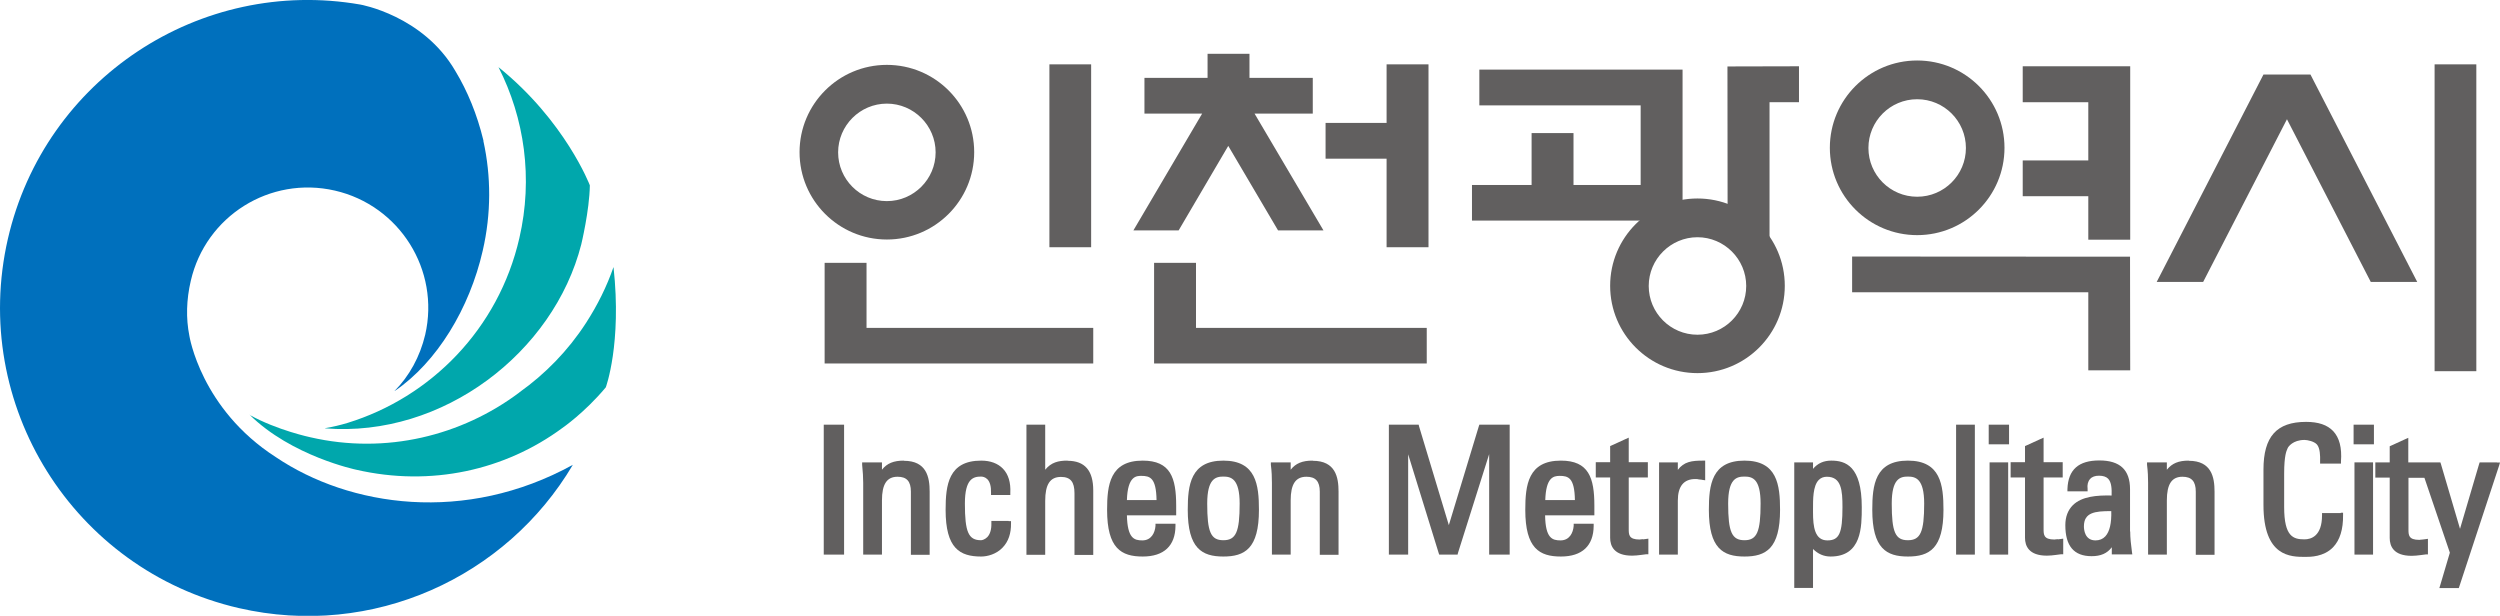 <?xml version="1.0" encoding="UTF-8"?>
<svg id="_레이어_2" data-name="레이어 2" xmlns="http://www.w3.org/2000/svg" viewBox="0 0 142.58 35.12">
  <defs>
    <style>
      .cls-1 {
        fill: #0070bd;
      }

      .cls-2 {
        fill: #615f5f;
      }

      .cls-3 {
        fill: #00a7ac;
      }
    </style>
  </defs>
  <path class="cls-1" d="M15.73,26.07c4.21,2.84,10.8,3.82,16.94.44-3.79,6.41-11.41,9.93-19.05,8.17C4.18,32.5-1.72,23.08.45,13.62,2.55,4.49,11.43-1.33,20.55.26c0,0,3.58.62,5.42,3.79.69,1.14,1.24,2.47,1.6,3.96v.04c.44,2,.45,4.13-.04,6.25-.75,3.29-2.61,6.36-5.02,8h-.01c.84-.85,1.45-1.95,1.75-3.21.85-3.69-1.46-7.37-5.15-8.22-3.7-.85-7.37,1.45-8.22,5.15-.25,1.07-.28,2.13-.08,3.13,0,0,.65,4.17,4.93,6.92h0Z"/>
  <path class="cls-3" d="M14.23,23.66c1.58.88,3.48,1.28,3.48,1.28,4.3.99,8.62-.09,11.9-2.55l.02-.02c1.46-1.04,2.76-2.36,3.79-3.95.66-1.02,1.19-2.09,1.57-3.19.48,4.38-.44,6.86-.44,6.86-1.21,1.45-2.48,2.32-2.48,2.32-3.27,2.41-7.49,3.36-11.75,2.38,0,0-3.69-.77-6.09-3.14h0Z"/>
  <path class="cls-3" d="M18.54,24.43c6.73.54,13.04-4.34,14.61-10.49,0,0,.47-1.94.49-3.37,0,0-1.4-3.67-5.21-6.74,1.48,2.91,1.98,6.33,1.19,9.75-1.19,5.19-5.06,9.08-9.8,10.54-.4.12-.85.23-1.28.3h0Z"/>
  <g>
    <polygon class="cls-2" points="62.23 3.67 62.23 14.1 59.85 14.1 59.85 3.67 62.23 3.67 62.23 3.67"/>
    <polygon class="cls-2" points="141.23 3.67 141.23 21.17 138.85 21.17 138.85 3.67 141.23 3.67 141.23 3.67"/>
    <polygon class="cls-2" points="79.08 3.67 79.08 7.01 75.6 7.01 75.6 9.05 79.08 9.05 79.08 14.1 81.47 14.1 81.47 3.67 79.08 3.67 79.08 3.67"/>
    <polygon class="cls-2" points="75.48 13.14 71.55 6.48 74.87 6.48 74.87 4.44 71.26 4.44 71.26 3.07 68.87 3.07 68.87 4.44 65.27 4.44 65.27 6.48 68.56 6.48 64.64 13.14 67.22 13.14 70.05 8.32 72.89 13.14 75.48 13.14 75.48 13.14"/>
    <polygon class="cls-2" points="137.86 16.08 131.77 4.25 131.74 4.25 129.12 4.25 129.09 4.25 123 16.08 125.65 16.08 130.43 6.8 135.21 16.08 137.86 16.08 137.86 16.08"/>
    <polygon class="cls-2" points="105.63 14.63 105.63 16.67 119.1 16.67 119.1 21.12 121.49 21.12 121.48 14.64 105.63 14.63 105.63 14.63"/>
    <polygon class="cls-2" points="49.42 14.99 47.03 14.99 47.03 20.73 62.35 20.73 62.35 18.7 49.42 18.7 49.42 14.99 49.42 14.99"/>
    <polygon class="cls-2" points="81.37 18.7 68.21 18.7 68.21 14.99 65.82 14.99 65.82 20.73 81.37 20.73 81.37 18.7 81.37 18.7"/>
    <polygon class="cls-2" points="115.36 3.78 115.36 5.83 119.1 5.83 119.1 9.15 115.36 9.15 115.36 11.19 119.1 11.19 119.1 13.67 121.49 13.67 121.49 3.78 115.36 3.78 115.36 3.78"/>
    <polygon class="cls-2" points="98.52 3.79 98.53 13.57 100.92 13.57 100.92 5.83 102.6 5.83 102.6 3.78 98.52 3.79 98.52 3.79"/>
    <polygon class="cls-2" points="84.37 6.01 93.57 6.01 93.57 10.55 89.74 10.55 89.74 7.59 87.35 7.59 87.35 10.55 83.95 10.55 83.95 12.58 95.96 12.58 95.96 3.97 84.37 3.97 84.37 6.01 84.37 6.01"/>
    <path class="cls-2" d="M50.58,3.7c-2.75,0-4.98,2.23-4.98,4.98s2.23,4.98,4.98,4.98,4.98-2.23,4.98-4.98-2.23-4.98-4.98-4.98ZM50.58,11.47c-1.54,0-2.78-1.25-2.78-2.78s1.25-2.78,2.78-2.78,2.78,1.25,2.78,2.78-1.25,2.78-2.78,2.78Z"/>
    <path class="cls-2" d="M109.34,3.45c-2.75,0-4.98,2.23-4.98,4.98s2.23,4.98,4.98,4.98,4.98-2.23,4.98-4.98-2.23-4.98-4.98-4.98ZM109.34,11.22c-1.54,0-2.78-1.25-2.78-2.78s1.24-2.78,2.78-2.78,2.78,1.25,2.78,2.78-1.24,2.78-2.78,2.78Z"/>
    <path class="cls-2" d="M96.81,11.32c-2.75,0-4.98,2.23-4.98,4.98s2.23,4.98,4.98,4.98,4.98-2.23,4.98-4.98-2.23-4.98-4.98-4.98ZM96.81,19.09c-1.54,0-2.78-1.25-2.78-2.78s1.25-2.78,2.78-2.78,2.78,1.25,2.78,2.78-1.24,2.78-2.78,2.78Z"/>
    <g>
      <polygon class="cls-2" points="47.11 24.22 46.98 24.22 46.98 24.34 46.98 31.51 46.98 31.63 47.11 31.63 48.02 31.63 48.14 31.63 48.14 31.51 48.14 24.34 48.14 24.22 48.02 24.22 47.11 24.22"/>
      <path class="cls-2" d="M51.55,26.27c-.58,0-.96.15-1.25.52v-.42h-1.13v.14c.04.4.06.72.06,1.03v4.09h1.07v-3.09c0-.93.28-1.35.89-1.35.52,0,.76.26.76.85v3.6h1.07v-3.6c0-.82-.17-1.76-1.47-1.76Z"/>
      <path class="cls-2" d="M57.52,29.71h-.98v.13c.01.35-.07.62-.23.79-.14.14-.3.18-.36.18-.72,0-.92-.47-.92-2.09,0-1.42.48-1.54.92-1.54.08,0,.23.02.36.15.15.15.22.42.21.77v.13s.13,0,.13,0h.97v-.12c.03-.59-.11-1.06-.42-1.38-.29-.3-.71-.46-1.24-.46-1.87,0-2.03,1.39-2.03,2.81,0,2.2.81,2.66,2.03,2.66.35,0,.86-.13,1.22-.51.33-.34.49-.81.48-1.39v-.12h-.13Z"/>
      <path class="cls-2" d="M60.88,26.27c-.52,0-.93.1-1.27.52v-2.57h-1.07v7.42h1.07v-3.07c0-.95.28-1.37.9-1.37.54,0,.77.28.77.93v3.52h1.07v-3.68c0-1.13-.48-1.69-1.46-1.69Z"/>
      <path class="cls-2" d="M65.17,26.27c-1.87,0-2.03,1.39-2.03,2.81,0,2.2.81,2.66,2.03,2.66s1.86-.62,1.87-1.74v-.13h-1.14v.12c-.03.4-.24.83-.75.83-.47,0-.85-.12-.88-1.43h2.81v-.55c0-1.59-.32-2.57-1.91-2.57ZM65.09,27.14c.5,0,.85.11.87,1.38h-1.69c.04-1.38.55-1.38.82-1.38Z"/>
      <path class="cls-2" d="M69.77,26.27c-1.87,0-2.03,1.39-2.03,2.81,0,2.2.81,2.66,2.03,2.66s2.03-.45,2.03-2.66c0-1.42-.16-2.81-2.03-2.81ZM69.77,30.81c-.72,0-.92-.47-.92-2.09,0-1.42.48-1.54.92-1.54s.93.12.93,1.54c0,1.62-.21,2.09-.93,2.09Z"/>
      <path class="cls-2" d="M74.86,26.27c-.58,0-.96.15-1.25.52v-.42h-1.13v.14c.05.38.06.72.06,1.03v4.09h1.07v-3.09c0-.93.28-1.35.9-1.35.52,0,.76.26.76.85v3.6h1.07v-3.6c0-.82-.17-1.76-1.47-1.76Z"/>
      <polygon class="cls-2" points="84.46 24.22 84.37 24.22 84.34 24.31 82.63 29.95 80.93 24.31 80.91 24.22 80.81 24.22 79.33 24.22 79.21 24.22 79.21 24.34 79.21 31.51 79.21 31.63 79.33 31.63 80.19 31.63 80.31 31.63 80.31 31.51 80.31 25.91 82.05 31.54 82.08 31.63 82.17 31.63 83.04 31.63 83.13 31.63 83.15 31.54 84.93 25.9 84.93 31.51 84.93 31.63 85.06 31.63 85.97 31.63 86.1 31.63 86.1 31.51 86.1 24.34 86.1 24.22 85.97 24.22 84.46 24.22"/>
      <path class="cls-2" d="M89.02,26.27c-1.87,0-2.03,1.39-2.03,2.81,0,2.2.81,2.66,2.03,2.66s1.86-.62,1.87-1.74v-.13h-1.14v.12c-.03.4-.24.83-.75.83-.47,0-.86-.12-.88-1.43h2.81v-.55c0-1.59-.32-2.57-1.91-2.57ZM88.95,27.14c.5,0,.85.11.87,1.38h-1.69c.04-1.26.44-1.38.82-1.38Z"/>
      <path class="cls-2" d="M93.7,30.75c-.09,0-.16.02-.19.02-.62,0-.62-.28-.62-.6v-2.94h1.09v-.87h-1.09v-1.4l-.18.08-.81.37-.07.03v.92h-.82v.87h.82v3.44c0,.47.22,1.02,1.25,1.02.17,0,.34-.02.5-.04.1-.01.21-.03.31-.04h.12v-.89l-.14.02-.16.02Z"/>
      <path class="cls-2" d="M95.69,26.81v-.44h-1.07v5.26h1.07v-3.08c0-.82.34-1.23,1-1.23.07,0,.13,0,.19.02,0,0,.08.01.08.01.05,0,.1.01.14.02l.15.02v-1.12h-.13c-.62,0-1.08.05-1.44.54Z"/>
      <path class="cls-2" d="M99.49,26.27c-1.87,0-2.03,1.39-2.03,2.81,0,2.2.81,2.66,2.03,2.66s2.03-.45,2.03-2.66c0-1.42-.16-2.81-2.03-2.81ZM99.49,30.81c-.72,0-.93-.47-.93-2.09,0-1.42.48-1.54.93-1.54s.92.12.92,1.54c0,1.62-.21,2.09-.92,2.09Z"/>
      <path class="cls-2" d="M104.44,26.27c-.43,0-.77.15-1.04.47v-.37h-1.07v7.16h1.07v-2.22c.28.28.61.43,1,.43,1.78,0,1.78-1.69,1.78-2.82,0-2.35-.93-2.65-1.74-2.65ZM105.08,28.92c0,1.49-.18,1.9-.86,1.9-.72,0-.82-.77-.82-1.6v-.17c0-.56-.01-1.34.33-1.68.12-.12.27-.18.46-.18.83,0,.89.78.89,1.73Z"/>
      <path class="cls-2" d="M108.81,26.27c-1.87,0-2.03,1.39-2.03,2.81,0,2.2.81,2.66,2.03,2.66s2.03-.45,2.03-2.66c0-1.42-.16-2.81-2.03-2.81ZM108.81,30.81c-.72,0-.92-.47-.92-2.09,0-1.42.48-1.54.92-1.54s.93.12.93,1.54c0,1.62-.21,2.09-.93,2.09Z"/>
      <polygon class="cls-2" points="111.69 24.22 111.56 24.22 111.56 24.34 111.56 31.51 111.56 31.63 111.69 31.63 112.5 31.63 112.63 31.63 112.63 31.51 112.63 24.34 112.63 24.22 112.5 24.22 111.69 24.22"/>
      <polygon class="cls-2" points="113.55 24.22 113.42 24.22 113.42 24.34 113.42 25.21 113.42 25.34 113.55 25.34 114.46 25.34 114.58 25.34 114.58 25.21 114.58 24.34 114.58 24.22 114.46 24.22 113.55 24.22"/>
      <polygon class="cls-2" points="113.6 26.37 113.47 26.37 113.47 26.5 113.47 31.51 113.47 31.63 113.6 31.63 114.41 31.63 114.53 31.63 114.53 31.51 114.53 26.5 114.53 26.37 114.41 26.37 113.6 26.37"/>
      <path class="cls-2" d="M117.36,30.75c-.08,0-.16.02-.19.02-.62,0-.62-.28-.62-.6v-2.94h1.09v-.87h-1.09v-1.4l-.18.08-.81.37-.07.03v.92h-.82v.87h.82v3.44c0,.47.22,1.02,1.25,1.02.17,0,.34-.02.5-.04.1-.01.21-.03.31-.04h.12v-.89l-.14.02-.16.02Z"/>
      <path class="cls-2" d="M121.48,30.31v-2.41c0-1.1-.57-1.64-1.75-1.64s-1.78.52-1.82,1.63v.13s.13,0,.13,0h1.02v-.14c-.03-.23.02-.43.14-.56.11-.13.29-.19.51-.19.24,0,.41.06.52.17.2.21.21.59.2.96-.85-.02-1.7.05-2.21.55-.28.28-.43.66-.43,1.14,0,1.19.49,1.77,1.5,1.77.52,0,.89-.16,1.15-.51v.41h1.17l-.02-.14c-.06-.43-.1-.82-.1-1.17ZM120.41,29.14c.02.69-.09,1.18-.34,1.45-.14.15-.33.23-.56.23-.61,0-.66-.61-.66-.8,0-.8.64-.87,1.53-.87h.03Z"/>
      <path class="cls-2" d="M124.83,26.27c-.58,0-.95.15-1.25.52v-.42h-1.13v.14c.05.4.06.72.06,1.03v4.09h1.07v-3.09c0-.93.28-1.35.89-1.35.52,0,.76.26.76.85v3.6h1.07v-3.6c0-.82-.17-1.76-1.47-1.76Z"/>
      <path class="cls-2" d="M133.5,29.26h-1.07v.13c0,1.19-.63,1.37-1,1.37-.63,0-1.16-.14-1.16-1.84v-1.91c0-1.05.14-1.31.18-1.4,0-.02.02-.03.02-.05.03-.08.3-.47.96-.47.17,0,.55.08.71.26.18.21.19.65.18.96v.13s.13,0,.13,0h1.06v-.12c.06-.79-.09-1.35-.44-1.73-.34-.36-.85-.53-1.55-.53-1.68,0-2.43.84-2.43,2.72v2.02c0,2.96,1.55,2.96,2.39,2.96.28,0,1.04,0,1.57-.54.4-.41.59-1.03.58-1.85v-.13h-.13Z"/>
      <polygon class="cls-2" points="134.36 24.22 134.23 24.22 134.23 24.34 134.23 25.21 134.23 25.34 134.36 25.34 135.27 25.34 135.39 25.34 135.39 25.21 135.39 24.34 135.39 24.22 135.27 24.22 134.36 24.22"/>
      <polygon class="cls-2" points="134.41 26.37 134.28 26.37 134.28 26.5 134.28 31.51 134.28 31.63 134.41 31.63 135.22 31.63 135.34 31.63 135.34 31.51 135.34 26.5 135.34 26.37 135.22 26.37 134.41 26.37"/>
      <path class="cls-2" d="M142.4,26.37h-.98l-.03.09-1.09,3.7-1.09-3.7-.03-.09h-1.83v-1.4l-.18.08-.81.37-.07.03v.92h-.82v.87h.82v3.44c0,.47.22,1.02,1.25,1.02.17,0,.34-.02.5-.04.1-.01.21-.03.31-.04h.12v-.89l-.14.02-.16.02c-.08,0-.16.02-.19.02-.62,0-.62-.28-.62-.6v-2.94h.91l1.45,4.27-.55,1.86-.05.16h1.11l.03-.09,2.27-6.9.05-.17h-.17Z"/>
    </g>
  </g>
</svg>